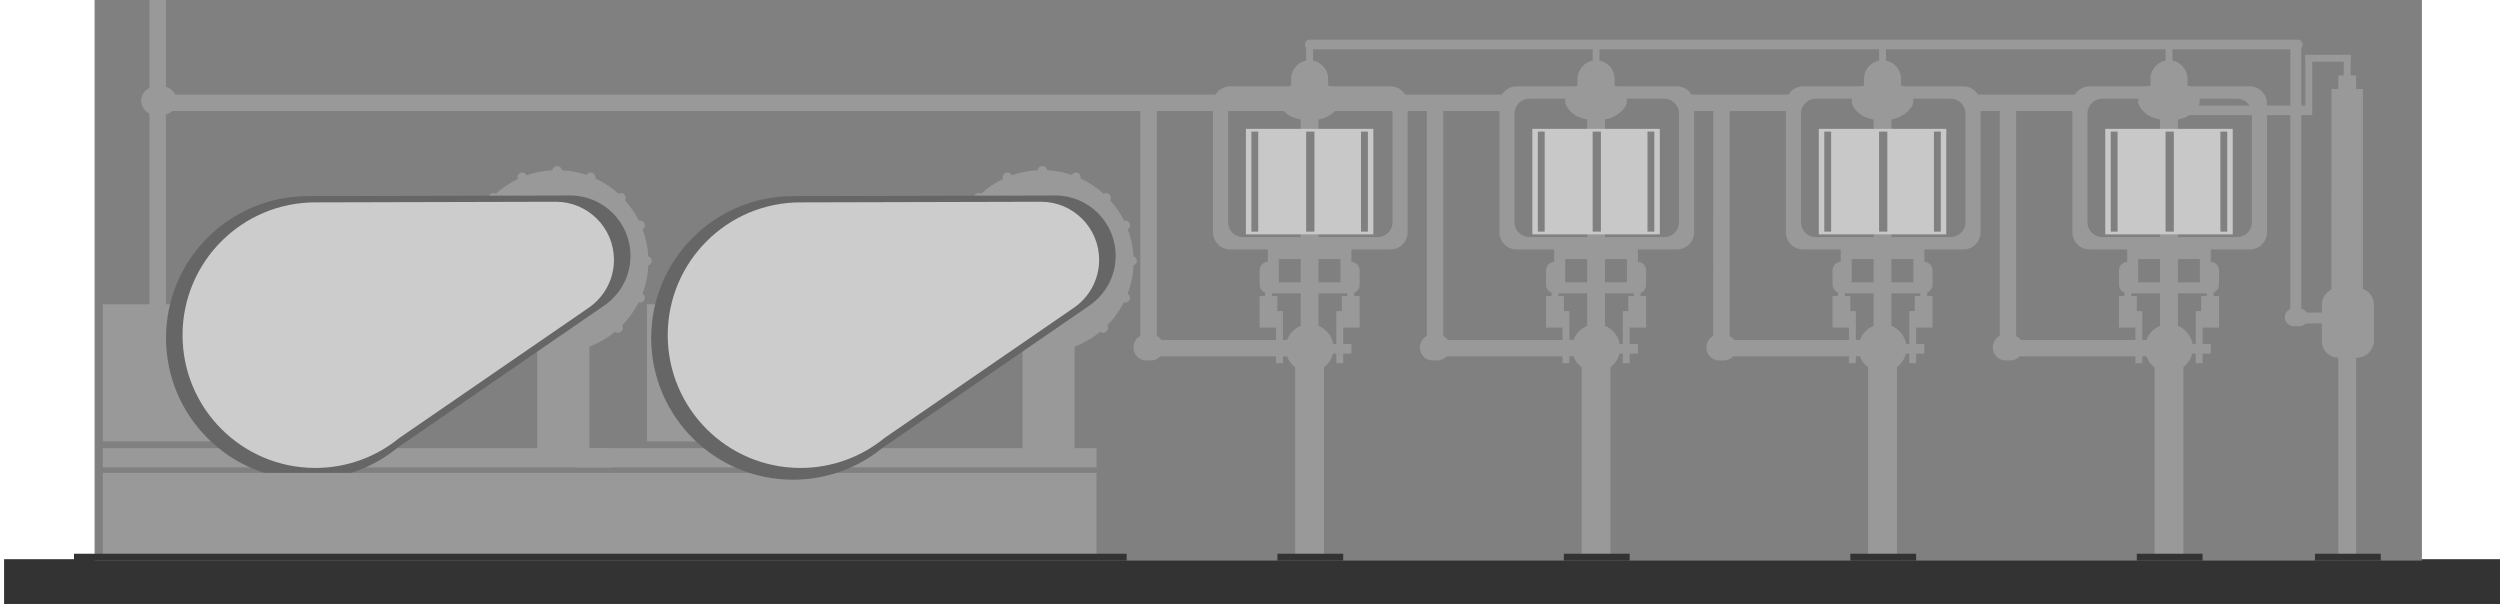 <?xml version="1.0" encoding="utf-8"?>
<!-- Generator: Adobe Illustrator 16.0.0, SVG Export Plug-In . SVG Version: 6.00 Build 0)  -->
<!DOCTYPE svg PUBLIC "-//W3C//DTD SVG 1.1//EN" "http://www.w3.org/Graphics/SVG/1.1/DTD/svg11.dtd">
<svg version="1.1" xmlns="http://www.w3.org/2000/svg" xmlns:xlink="http://www.w3.org/1999/xlink" x="0px" y="0px" width="1824px"
	 height="441px" viewBox="0 0 1824 441" enable-background="new 0 0 1824 441" xml:space="preserve">
<g id="Layer_1" display="none">
</g>
<g id="Cylinder">
</g>
<g id="Layer_6">
</g>
<g id="Pressure_gauge">
</g>
<g id="Chasis__x26__base">
</g>
<g id="Layer_8">
</g>
<g id="Motor__x26__pump">
	<g>
		<rect x="3.5" y="408.5" fill="#333333" stroke="#333333" stroke-miterlimit="10" width="1823" height="32"/>
		<rect x="69.5" y="0.5" fill="#808080" stroke="#808080" stroke-miterlimit="10" width="1697" height="408"/>
		<path fill="#999999" stroke="#999999" stroke-miterlimit="10" d="M1679.5,32.5c0-1.657-1.188-3-2.654-3H955.152
			c-1.465,0-2.652,1.343-2.652,3l0,0c0,1.657,1.188,3,2.652,3h721.693C1678.313,35.5,1679.5,34.157,1679.5,32.5L1679.5,32.5z"/>
		<rect x="472.5" y="222.5" fill="#999999" stroke="#999999" stroke-miterlimit="10" width="130" height="99"/>
		<rect x="75.5" y="222.5" fill="#999999" stroke="#999999" stroke-miterlimit="10" width="193" height="99"/>
		<rect x="75.5" y="327.5" fill="#999999" stroke="#999999" stroke-miterlimit="10" width="370" height="13"/>
		<rect x="392.5" y="250.5" fill="#999999" stroke="#999999" stroke-miterlimit="10" width="37" height="77"/>
		<path fill="#999999" stroke="#999999" stroke-miterlimit="10" d="M474,192.51c-0.43,0.391-0.951,0.63-1.49,0.721
			c-0.279,7.5-1.82,14.67-4.41,21.319c0.41,0.16,0.791,0.42,1.11,0.771c1.09,1.22,1,3.09-0.21,4.189
			c-0.93,0.84-2.24,0.99-3.301,0.471c-3.209,6.46-7.439,12.31-12.479,17.35c1.079,1.22,0.989,3.08-0.221,4.18
			c-1.21,1.09-3.07,1.01-4.17-0.18c-11.46,9.57-26.211,15.33-42.301,15.33c-36.469,0-66.059-29.561-66.059-66.03
			c0-17.12,6.529-32.729,17.229-44.46c-0.979-1.21-0.859-3,0.311-4.06c1.1-0.99,2.74-1.011,3.85-0.12
			c4.91-4.51,10.5-8.29,16.601-11.15c-0.71-1.189-0.521-2.76,0.55-3.729c1.221-1.101,3.1-1,4.2,0.21c0.33,0.37,0.56,0.81,0.66,1.26
			c6.17-2.26,12.759-3.61,19.63-3.92v-0.07c0-1.63,1.359-2.96,3-2.96s3,1.33,3,2.96v0.07c6.54,0.29,12.83,1.53,18.74,3.59
			c0.16-0.42,0.42-0.81,0.77-1.14c1.221-1.101,3.1-1,4.2,0.21c0.79,0.88,0.96,2.109,0.53,3.13c6.43,2.899,12.309,6.81,17.439,11.52
			c1.221-0.95,2.98-0.81,4.03,0.351c0.979,1.1,1.011,2.72,0.12,3.83c4.199,4.59,7.75,9.779,10.52,15.42
			c1.131-0.471,2.49-0.21,3.36,0.75c1.09,1.22,1,3.09-0.21,4.189c-0.24,0.21-0.5,0.38-0.779,0.5c2.439,6.38,3.93,13.23,4.27,20.38
			c0.639,0.101,1.25,0.41,1.72,0.931C475.3,189.54,475.21,191.41,474,192.51z"/>
		<path fill="#666666" stroke="#666666" stroke-miterlimit="10" d="M459.5,186.62c0,15.16-7.76,28.51-19.529,36.3l-0.021,0.021
			L289.85,326.15c-17.76,14.59-40.5,23.34-65.279,23.34c-56.85,0-102.941-46.09-102.941-102.94
			c0-56.85,46.092-102.939,102.941-102.939L416,143.12C440.02,143.12,459.5,162.59,459.5,186.62z"/>
		<path fill="#CCCCCC" stroke="#CCCCCC" stroke-width="5" stroke-miterlimit="10" d="M445.443,189.586
			c0,13.899-7.113,26.138-17.903,33.279l-0.019,0.02l-137.613,94.623c-16.281,13.376-37.129,21.397-59.847,21.397
			c-52.12,0-94.376-42.256-94.376-94.375c0-52.121,42.256-94.376,94.376-94.376l175.501-0.449
			C427.584,149.705,445.443,167.556,445.443,189.586z"/>
		<g>
			<path fill="#999999" stroke="#999999" stroke-width="5" stroke-miterlimit="10" d="M1024.5,75.44v94.119
				c0,5.49-4.451,9.94-9.94,9.94h-117.12c-5.489,0-9.939-4.45-9.939-9.94V75.44c0-5.49,4.45-9.94,9.939-9.94h43.301
				c-3.111,1.57-5.24,4.78-5.24,8.5c0.04,3.42,5.88,8.79,9.5,9.5c7.129,2.54,14.92,2.29,21,0c5.96-2.83,9.5-7,9.5-9.5
				c0-3.72-2.13-6.93-5.24-8.5h44.3C1020.049,65.5,1024.5,69.95,1024.5,75.44z"/>
			<path fill="#808080" stroke="#808080" stroke-width="5" stroke-miterlimit="10" d="M1013.5,162.146
				c0,4.614-3.74,8.354-8.354,8.354h-98.292c-4.613,0-8.354-3.74-8.354-8.354V82.854c0-4.614,3.74-8.354,8.354-8.354h98.292
				c4.614,0,8.354,3.74,8.354,8.354V162.146z"/>
			<rect x="949.5" y="84.5" fill="#999999" stroke="#999999" stroke-miterlimit="10" width="12" height="170"/>
			<rect x="911.5" y="96.5" fill="#C8C8C8" stroke="#C8C8C8" stroke-width="5" stroke-miterlimit="10" width="88" height="72"/>
			<rect x="953.5" y="96.5" fill="#808080" stroke="#808080" stroke-miterlimit="10" width="5" height="72"/>
			<rect x="993.5" y="96.5" fill="#808080" stroke="#808080" stroke-miterlimit="10" width="4" height="72"/>
			<rect x="913.5" y="96.5" fill="#808080" stroke="#808080" stroke-miterlimit="10" width="4" height="72"/>
			<path fill="#999999" stroke="#999999" stroke-width="5" stroke-miterlimit="10" d="M975.5,74c0,2.5-3.54,6.67-9.5,9.5
				c-6.08,2.29-13.871,2.54-21,0c-3.62-0.71-9.46-6.08-9.5-9.5c0-3.72,2.129-6.93,5.24-8.5c1.14-0.57,2.42-0.92,3.76-0.99V57.5
				c0-6.08,4.92-11,11-11c3.04,0,5.79,1.23,7.779,3.22c1.99,1.99,3.221,4.74,3.221,7.78v7.01c1.34,0.07,2.619,0.42,3.76,0.99
				C973.37,67.07,975.5,70.28,975.5,74z"/>
			<rect x="929" y="185" fill="none" stroke="#999999" stroke-width="8" stroke-miterlimit="10" width="53" height="25"/>
			<path fill="#999999" stroke="#999999" stroke-miterlimit="10" d="M987.5,213.23v3.27h4v22h-12v13h6v6h-6v7h-4v-7h-3.361
				c-0.879,4.19-3.289,7.81-6.639,10.24V404.5h-20V267.74c-2.81-2.04-4.951-4.9-6.09-8.24h-3.91v5h-4v-5h-85.21
				c-1.62,1.84-3.99,3-6.64,3h-3.301c-4.89,0-8.85-3.96-8.85-8.85v-0.301c0-3.51,2.04-6.54,5-7.97V75.5h11v169.88
				c1.45,0.7,2.68,1.78,3.549,3.12H931.5v-10h-12v-22h4v-3.27c-2.32-0.74-4-2.91-4-5.48v-10.5c0-3.18,2.57-5.75,5.75-5.75h0.5
				c3.18,0,5.75,2.57,5.75,5.75v10.5c0,2.57-1.68,4.74-4,5.48v3.27h4v11h4v21h3.92c2.271-6.69,8.62-11.5,16.08-11.5
				c8.54,0,15.61,6.3,16.81,14.5h3.19v-24h4v-11h4v-3.27c-2.32-0.74-4-2.91-4-5.48v-10.5c0-3.18,2.57-5.75,5.75-5.75h0.5
				c3.18,0,5.75,2.57,5.75,5.75v10.5C991.5,210.32,989.82,212.49,987.5,213.23z"/>
			<line fill="none" stroke="#999999" stroke-width="5" stroke-miterlimit="10" x1="955.5" y1="47" x2="955.5" y2="33"/>
		</g>
		<rect x="109.5" y="69.5" fill="#999999" stroke="#999999" stroke-miterlimit="10" width="1473" height="11"/>
		<g>
			<path fill="#999999" stroke="#999999" stroke-width="5" stroke-miterlimit="10" d="M1233.5,75.44v94.119
				c0,5.49-4.451,9.94-9.94,9.94h-117.12c-5.489,0-9.939-4.45-9.939-9.94V75.44c0-5.49,4.45-9.94,9.939-9.94h43.301
				c-3.111,1.57-5.24,4.78-5.24,8.5c0.04,3.42,5.88,8.79,9.5,9.5c7.129,2.54,14.92,2.29,21,0c5.96-2.83,9.5-7,9.5-9.5
				c0-3.72-2.13-6.93-5.24-8.5h44.3C1229.049,65.5,1233.5,69.95,1233.5,75.44z"/>
			<path fill="#808080" stroke="#808080" stroke-width="5" stroke-miterlimit="10" d="M1222.5,162.146
				c0,4.614-3.74,8.354-8.354,8.354h-98.292c-4.613,0-8.354-3.74-8.354-8.354V82.854c0-4.614,3.74-8.354,8.354-8.354h98.292
				c4.614,0,8.354,3.74,8.354,8.354V162.146z"/>
			<rect x="1158.5" y="84.5" fill="#999999" stroke="#999999" stroke-miterlimit="10" width="12" height="170"/>
			<rect x="1120.5" y="96.5" fill="#C8C8C8" stroke="#C8C8C8" stroke-width="5" stroke-miterlimit="10" width="88" height="72"/>
			<rect x="1162.5" y="96.5" fill="#808080" stroke="#808080" stroke-miterlimit="10" width="5" height="72"/>
			<rect x="1202.5" y="96.5" fill="#808080" stroke="#808080" stroke-miterlimit="10" width="4" height="72"/>
			<rect x="1122.5" y="96.5" fill="#808080" stroke="#808080" stroke-miterlimit="10" width="4" height="72"/>
			<path fill="#999999" stroke="#999999" stroke-width="5" stroke-miterlimit="10" d="M1184.5,74c0,2.5-3.54,6.67-9.5,9.5
				c-6.08,2.29-13.871,2.54-21,0c-3.62-0.71-9.46-6.08-9.5-9.5c0-3.72,2.129-6.93,5.24-8.5c1.14-0.57,2.42-0.92,3.76-0.99V57.5
				c0-6.08,4.92-11,11-11c3.04,0,5.79,1.23,7.779,3.22c1.99,1.99,3.221,4.74,3.221,7.78v7.01c1.34,0.07,2.619,0.42,3.76,0.99
				C1182.37,67.07,1184.5,70.28,1184.5,74z"/>
			<rect x="1138" y="185" fill="none" stroke="#999999" stroke-width="8" stroke-miterlimit="10" width="53" height="25"/>
			<path fill="#999999" stroke="#999999" stroke-miterlimit="10" d="M1196.5,213.23v3.27h4v22h-12v13h6v6h-6v7h-4v-7h-3.361
				c-0.879,4.19-3.289,7.81-6.639,10.24V404.5h-20V267.74c-2.81-2.04-4.951-4.9-6.09-8.24h-3.91v5h-4v-5h-85.21
				c-1.62,1.84-3.99,3-6.64,3h-3.301c-4.89,0-8.85-3.96-8.85-8.85v-0.301c0-3.51,2.04-6.54,5-7.97V75.5h11v169.88
				c1.45,0.7,2.68,1.78,3.549,3.12h84.451v-10h-12v-22h4v-3.27c-2.32-0.74-4-2.91-4-5.48v-10.5c0-3.18,2.57-5.75,5.75-5.75h0.5
				c3.18,0,5.75,2.57,5.75,5.75v10.5c0,2.57-1.68,4.74-4,5.48v3.27h4v11h4v21h3.92c2.271-6.69,8.62-11.5,16.08-11.5
				c8.54,0,15.61,6.3,16.81,14.5h3.19v-24h4v-11h4v-3.27c-2.32-0.74-4-2.91-4-5.48v-10.5c0-3.18,2.57-5.75,5.75-5.75h0.5
				c3.18,0,5.75,2.57,5.75,5.75v10.5C1200.5,210.32,1198.82,212.49,1196.5,213.23z"/>
			<line fill="none" stroke="#999999" stroke-width="5" stroke-miterlimit="10" x1="1164.5" y1="47" x2="1164.5" y2="33"/>
		</g>
		<rect x="75.5" y="345.5" fill="#999999" stroke="#999999" stroke-miterlimit="10" width="724" height="59"/>
		<rect x="422.5" y="327.5" fill="#999999" stroke="#999999" stroke-miterlimit="10" width="377" height="13"/>
		<rect x="746.5" y="250.5" fill="#999999" stroke="#999999" stroke-miterlimit="10" width="37" height="77"/>
		<path fill="#999999" stroke="#999999" stroke-miterlimit="10" d="M827.985,192.51c-0.43,0.391-0.95,0.63-1.49,0.721
			c-0.279,7.5-1.82,14.67-4.409,21.319c0.409,0.16,0.791,0.42,1.109,0.771c1.09,1.22,1,3.09-0.21,4.189
			c-0.93,0.84-2.241,0.99-3.3,0.471c-3.211,6.46-7.441,12.31-12.479,17.35c1.079,1.22,0.989,3.08-0.221,4.18
			c-1.21,1.09-3.069,1.01-4.171-0.18c-11.459,9.57-26.209,15.33-42.301,15.33c-36.469,0-66.059-29.561-66.059-66.03
			c0-17.12,6.53-32.729,17.23-44.46c-0.979-1.21-0.86-3,0.31-4.06c1.099-0.99,2.739-1.011,3.85-0.12
			c4.91-4.51,10.5-8.29,16.601-11.15c-0.711-1.189-0.521-2.76,0.55-3.729c1.221-1.101,3.099-1,4.2,0.21
			c0.33,0.37,0.566,0.81,0.668,1.26c6.17-2.26,12.637-3.61,19.637-3.92v-0.07c0-1.63,1.359-2.96,3-2.96s3,1.33,3,2.96v0.07
			c7,0.29,12.822,1.53,18.732,3.59c0.16-0.42,0.417-0.81,0.768-1.14c1.22-1.101,3.097-1,4.197,0.21
			c0.789,0.88,0.959,2.109,0.529,3.13c6.43,2.899,12.309,6.81,17.439,11.52c1.221-0.95,2.979-0.81,4.029,0.351
			c0.979,1.1,1.011,2.72,0.119,3.83c4.199,4.59,7.751,9.779,10.521,15.42c1.129-0.471,2.488-0.21,3.359,0.75
			c1.09,1.22,1,3.09-0.21,4.189c-0.241,0.21-0.5,0.38-0.779,0.5c2.439,6.38,3.93,13.23,4.269,20.38
			c0.641,0.101,1.251,0.41,1.721,0.931C829.285,189.54,829.195,191.41,827.985,192.51z"/>
		<path fill="#666666" stroke="#666666" stroke-miterlimit="10" d="M813.485,186.62c0,15.16-7.76,28.51-19.53,36.3l-0.02,0.021
			l-150.1,103.21c-17.761,14.59-40.5,23.34-65.28,23.34c-56.85,0-102.94-46.09-102.94-102.94c0-56.85,46.091-102.939,102.94-102.939
			l191.43-0.49C794.004,143.12,813.485,162.59,813.485,186.62z"/>
		<path fill="#CCCCCC" stroke="#CCCCCC" stroke-width="5" stroke-miterlimit="10" d="M799.43,189.586
			c0,13.899-7.115,26.138-17.904,33.279l-0.019,0.02l-137.612,94.623c-16.283,13.376-37.13,21.397-59.848,21.397
			c-52.121,0-94.376-42.256-94.376-94.375c0-52.121,42.255-94.376,94.376-94.376l175.502-0.449
			C781.569,149.705,799.43,167.556,799.43,189.586z"/>
		<rect x="109.5" y="0.5" fill="#999999" stroke="#999999" stroke-miterlimit="10" width="11" height="80"/>
		<rect x="109.5" y="80.5" fill="#999999" stroke="#999999" stroke-miterlimit="10" width="11" height="142"/>
		<path fill="#999999" stroke="#999999" stroke-miterlimit="10" d="M128.485,73.5c0,5.522-4.735,10-10.577,10h-3.846
			c-5.842,0-10.577-4.478-10.577-10l0,0c0-5.522,4.735-10,10.577-10h3.846C123.75,63.5,128.485,67.978,128.485,73.5L128.485,73.5z"
			/>
		<path fill="#999999" stroke="#999999" stroke-miterlimit="10" d="M1678.5,229.348c0,3.121-1.567,5.652-3.5,5.652l0,0
			c-1.933,0-3.5-2.531-3.5-5.652V36.152c0-3.121,1.567-5.652,3.5-5.652l0,0c1.933,0,3.5,2.531,3.5,5.652V229.348z"/>
		<rect x="1706.5" y="55.5" fill="#999999" stroke="#999999" stroke-miterlimit="10" width="12" height="10"/>
		<rect x="1682.5" y="40.5" fill="#999999" stroke="#999999" stroke-miterlimit="10" width="4" height="37"/>
		<rect x="1682.5" y="40.5" fill="#999999" stroke="#999999" stroke-miterlimit="10" width="32" height="4"/>
		<rect x="1710.5" y="40.5" fill="#999999" stroke="#999999" stroke-miterlimit="10" width="4" height="19"/>
		<path fill="#999999" stroke="#999999" stroke-miterlimit="10" d="M1731.5,222.5v26c0,6.63-5.385,12-12.015,12h-0.985v144h-12v-144
			c-7,0-12-5.37-12-12v-26c0-4.85,3-9.02,7-10.92V65.5h22v145.69C1728.5,212.83,1731.5,217.27,1731.5,222.5z"/>
		<path fill="#999999" stroke="#999999" stroke-miterlimit="10" d="M1722.544,228.5c0.796,0,1.441,1.567,1.441,3.5l0,0
			c0,1.933-0.646,3.5-1.441,3.5h-49.243c-0.795,0-1.44-1.567-1.44-3.5l0,0c0-1.933,0.646-3.5,1.44-3.5H1722.544z"/>
		<path fill="#999999" stroke="#999999" stroke-miterlimit="10" d="M1683.5,231.5c0,3.313-2.687,6-6,6h-4c-3.313,0-6-2.687-6-6l0,0
			c0-3.313,2.687-6,6-6h4C1680.813,225.5,1683.5,228.187,1683.5,231.5L1683.5,231.5z"/>
		<g>
			<path fill="#999999" stroke="#999999" stroke-width="5" stroke-miterlimit="10" d="M1442.5,75.44v94.119
				c0,5.49-4.465,9.94-9.955,9.94h-117.119c-5.491,0-9.926-4.45-9.926-9.94V75.44c0-5.49,4.435-9.94,9.926-9.94h43.3
				c-3.11,1.57-5.24,4.78-5.24,8.5c0.04,3.42,5.879,8.79,9.5,9.5c7.13,2.54,14.92,2.29,21,0c5.96-2.83,9.5-7,9.5-9.5
				c0-3.72-2.13-6.93-5.241-8.5h44.301C1438.035,65.5,1442.5,69.95,1442.5,75.44z"/>
			<path fill="#808080" stroke="#808080" stroke-width="5" stroke-miterlimit="10" d="M1431.5,162.146
				c0,4.614-3.74,8.354-8.354,8.354h-98.291c-4.614,0-8.354-3.74-8.354-8.354V82.854c0-4.614,3.74-8.354,8.354-8.354h98.291
				c4.614,0,8.354,3.74,8.354,8.354V162.146z"/>
			<rect x="1367.5" y="84.5" fill="#999999" stroke="#999999" stroke-miterlimit="10" width="12" height="170"/>
			<rect x="1329.5" y="96.5" fill="#C8C8C8" stroke="#C8C8C8" stroke-width="5" stroke-miterlimit="10" width="88" height="72"/>
			<rect x="1371.5" y="96.5" fill="#808080" stroke="#808080" stroke-miterlimit="10" width="5" height="72"/>
			<rect x="1411.5" y="96.5" fill="#808080" stroke="#808080" stroke-miterlimit="10" width="4" height="72"/>
			<rect x="1331.5" y="96.5" fill="#808080" stroke="#808080" stroke-miterlimit="10" width="4" height="72"/>
			<path fill="#999999" stroke="#999999" stroke-width="5" stroke-miterlimit="10" d="M1393.485,74c0,2.5-3.54,6.67-9.5,9.5
				c-6.08,2.29-13.87,2.54-21,0c-3.621-0.71-9.46-6.08-9.5-9.5c0-3.72,2.138-6.93,5.247-8.5c1.141-0.57,2.768-0.92,3.768-0.99V57.5
				c0-6.08,4.912-11,10.992-11c3.04,0,5.794,1.23,7.784,3.22c1.989,1.99,3.224,4.74,3.224,7.78v7.01c1,0.07,2.613,0.42,3.752,0.99
				C1391.363,67.07,1393.485,70.28,1393.485,74z"/>
			<rect x="1347" y="185" fill="none" stroke="#999999" stroke-width="8" stroke-miterlimit="10" width="53" height="25"/>
			<path fill="#999999" stroke="#999999" stroke-miterlimit="10" d="M1405.5,213.23v3.27h4v22h-12v13h6v6h-6v7h-4v-7h-3.375
				c-0.881,4.19-3.625,7.81-6.625,10.24V404.5h-20V267.74c-3-2.04-4.965-4.9-6.105-8.24h-3.895v5h-4v-5h-85.225
				c-1.621,1.84-3.99,3-6.64,3h-3.3c-4.891,0-8.836-3.96-8.836-8.85v-0.301c0-3.51,2-6.54,5-7.97V75.5h11v169.88
				c1,0.7,2.666,1.78,3.535,3.12h84.465v-10h-12v-22h4v-3.27c-2-0.74-4-2.91-4-5.48v-10.5c0-3.18,2.556-5.75,5.735-5.75h0.5
				c3.18,0,5.765,2.57,5.765,5.75v10.5c0,2.57-2,4.74-4,5.48v3.27h4v11h4v21h3.905c2.271-6.69,8.62-11.5,16.08-11.5
				c8.54,0,15.61,6.3,16.81,14.5h3.205v-24h4v-11h4v-3.27c-2-0.74-4-2.91-4-5.48v-10.5c0-3.18,2.556-5.75,5.735-5.75h0.5
				c3.18,0,5.765,2.57,5.765,5.75v10.5C1409.5,210.32,1407.5,212.49,1405.5,213.23z"/>
			<line fill="none" stroke="#999999" stroke-width="5" stroke-miterlimit="10" x1="1373.5" y1="47" x2="1373.5" y2="33"/>
			<rect x="1350.5" y="404.5" fill="#333333" stroke="#333333" stroke-miterlimit="10" width="47" height="4"/>
		</g>
		<rect x="1141.5" y="404.5" fill="#333333" stroke="#333333" stroke-miterlimit="10" width="47" height="4"/>
		<rect x="932.5" y="404.5" fill="#333333" stroke="#333333" stroke-miterlimit="10" width="47" height="4"/>
		<g>
			<circle fill="#999999" stroke="#999999" stroke-miterlimit="10" cx="1525.98" cy="128.312" r="2.967"/>
			<path fill="#999999" stroke="#999999" stroke-width="5" stroke-miterlimit="10" d="M1651.5,75.44v94.119
				c0,5.49-4.465,9.94-9.955,9.94h-117.119c-5.491,0-9.926-4.45-9.926-9.94V75.44c0-5.49,4.435-9.94,9.926-9.94h43.3
				c-3.11,1.57-5.24,4.78-5.24,8.5c0.04,3.42,5.879,8.79,9.5,9.5c7.13,2.54,14.92,2.29,21,0c5.96-2.83,9.5-7,9.5-9.5
				c0-3.72-2.13-6.93-5.241-8.5h44.301C1647.035,65.5,1651.5,69.95,1651.5,75.44z"/>
			<path fill="#808080" stroke="#808080" stroke-width="5" stroke-miterlimit="10" d="M1640.5,162.146
				c0,4.614-3.74,8.354-8.354,8.354h-98.291c-4.614,0-8.354-3.74-8.354-8.354V82.854c0-4.614,3.74-8.354,8.354-8.354h98.291
				c4.614,0,8.354,3.74,8.354,8.354V162.146z"/>
			<rect x="1576.5" y="84.5" fill="#999999" stroke="#999999" stroke-miterlimit="10" width="12" height="170"/>
			<rect x="1538.5" y="96.5" fill="#C8C8C8" stroke="#C8C8C8" stroke-width="5" stroke-miterlimit="10" width="88" height="72"/>
			<rect x="1580.5" y="96.5" fill="#808080" stroke="#808080" stroke-miterlimit="10" width="5" height="72"/>
			<rect x="1620.5" y="96.5" fill="#808080" stroke="#808080" stroke-miterlimit="10" width="4" height="72"/>
			<rect x="1540.5" y="96.5" fill="#808080" stroke="#808080" stroke-miterlimit="10" width="4" height="72"/>
			<path fill="#999999" stroke="#999999" stroke-width="5" stroke-miterlimit="10" d="M1602.485,74c0,2.5-3.54,6.67-9.5,9.5
				c-6.08,2.29-13.87,2.54-21,0c-3.621-0.71-9.46-6.08-9.5-9.5c0-3.72,2.138-6.93,5.247-8.5c1.141-0.57,2.768-0.92,3.768-0.99V57.5
				c0-6.08,4.912-11,10.992-11c3.04,0,5.794,1.23,7.784,3.22c1.989,1.99,3.224,4.74,3.224,7.78v7.01c1,0.07,2.613,0.42,3.752,0.99
				C1600.363,67.07,1602.485,70.28,1602.485,74z"/>
			<rect x="1556" y="185" fill="none" stroke="#999999" stroke-width="8" stroke-miterlimit="10" width="53" height="25"/>
			<path fill="#999999" stroke="#999999" stroke-miterlimit="10" d="M1614.5,213.23v3.27h4v22h-12v13h6v6h-6v7h-4v-7h-3.375
				c-0.881,4.19-3.625,7.81-6.625,10.24V404.5h-20V267.74c-3-2.04-4.965-4.9-6.105-8.24h-3.895v5h-4v-5h-85.225
				c-1.62,1.84-3.991,3-6.64,3h-3.301c-4.89,0-8.835-3.96-8.835-8.85v-0.301c0-3.51,2-6.54,5-7.97V75.5h11v169.88
				c1,0.7,2.665,1.78,3.535,3.12h84.465v-10h-12v-22h4v-3.27c-2-0.74-4-2.91-4-5.48v-10.5c0-3.18,2.556-5.75,5.735-5.75h0.5
				c3.18,0,5.765,2.57,5.765,5.75v10.5c0,2.57-2,4.74-4,5.48v3.27h4v11h4v21h3.905c2.271-6.69,8.62-11.5,16.08-11.5
				c8.54,0,15.61,6.3,16.81,14.5h3.205v-24h4v-11h4v-3.27c-2-0.74-4-2.91-4-5.48v-10.5c0-3.18,2.556-5.75,5.735-5.75h0.5
				c3.18,0,5.765,2.57,5.765,5.75v10.5C1618.5,210.32,1616.5,212.49,1614.5,213.23z"/>
			<line fill="none" stroke="#999999" stroke-width="5" stroke-miterlimit="10" x1="1582.5" y1="47" x2="1582.5" y2="34"/>
			<rect x="1559.5" y="404.5" fill="#333333" stroke="#333333" stroke-miterlimit="10" width="47" height="4"/>
		</g>
		<rect x="1689.5" y="404.5" fill="#333333" stroke="#333333" stroke-miterlimit="10" width="47" height="4"/>
		<rect x="54.5" y="404.5" fill="#333333" stroke="#333333" stroke-miterlimit="10" width="767" height="4"/>
		<rect x="1582.5" y="77.5" fill="#999999" stroke="#999999" stroke-miterlimit="10" width="104" height="6"/>
	</g>
</g>
<g id="Valves">
</g>
</svg>
